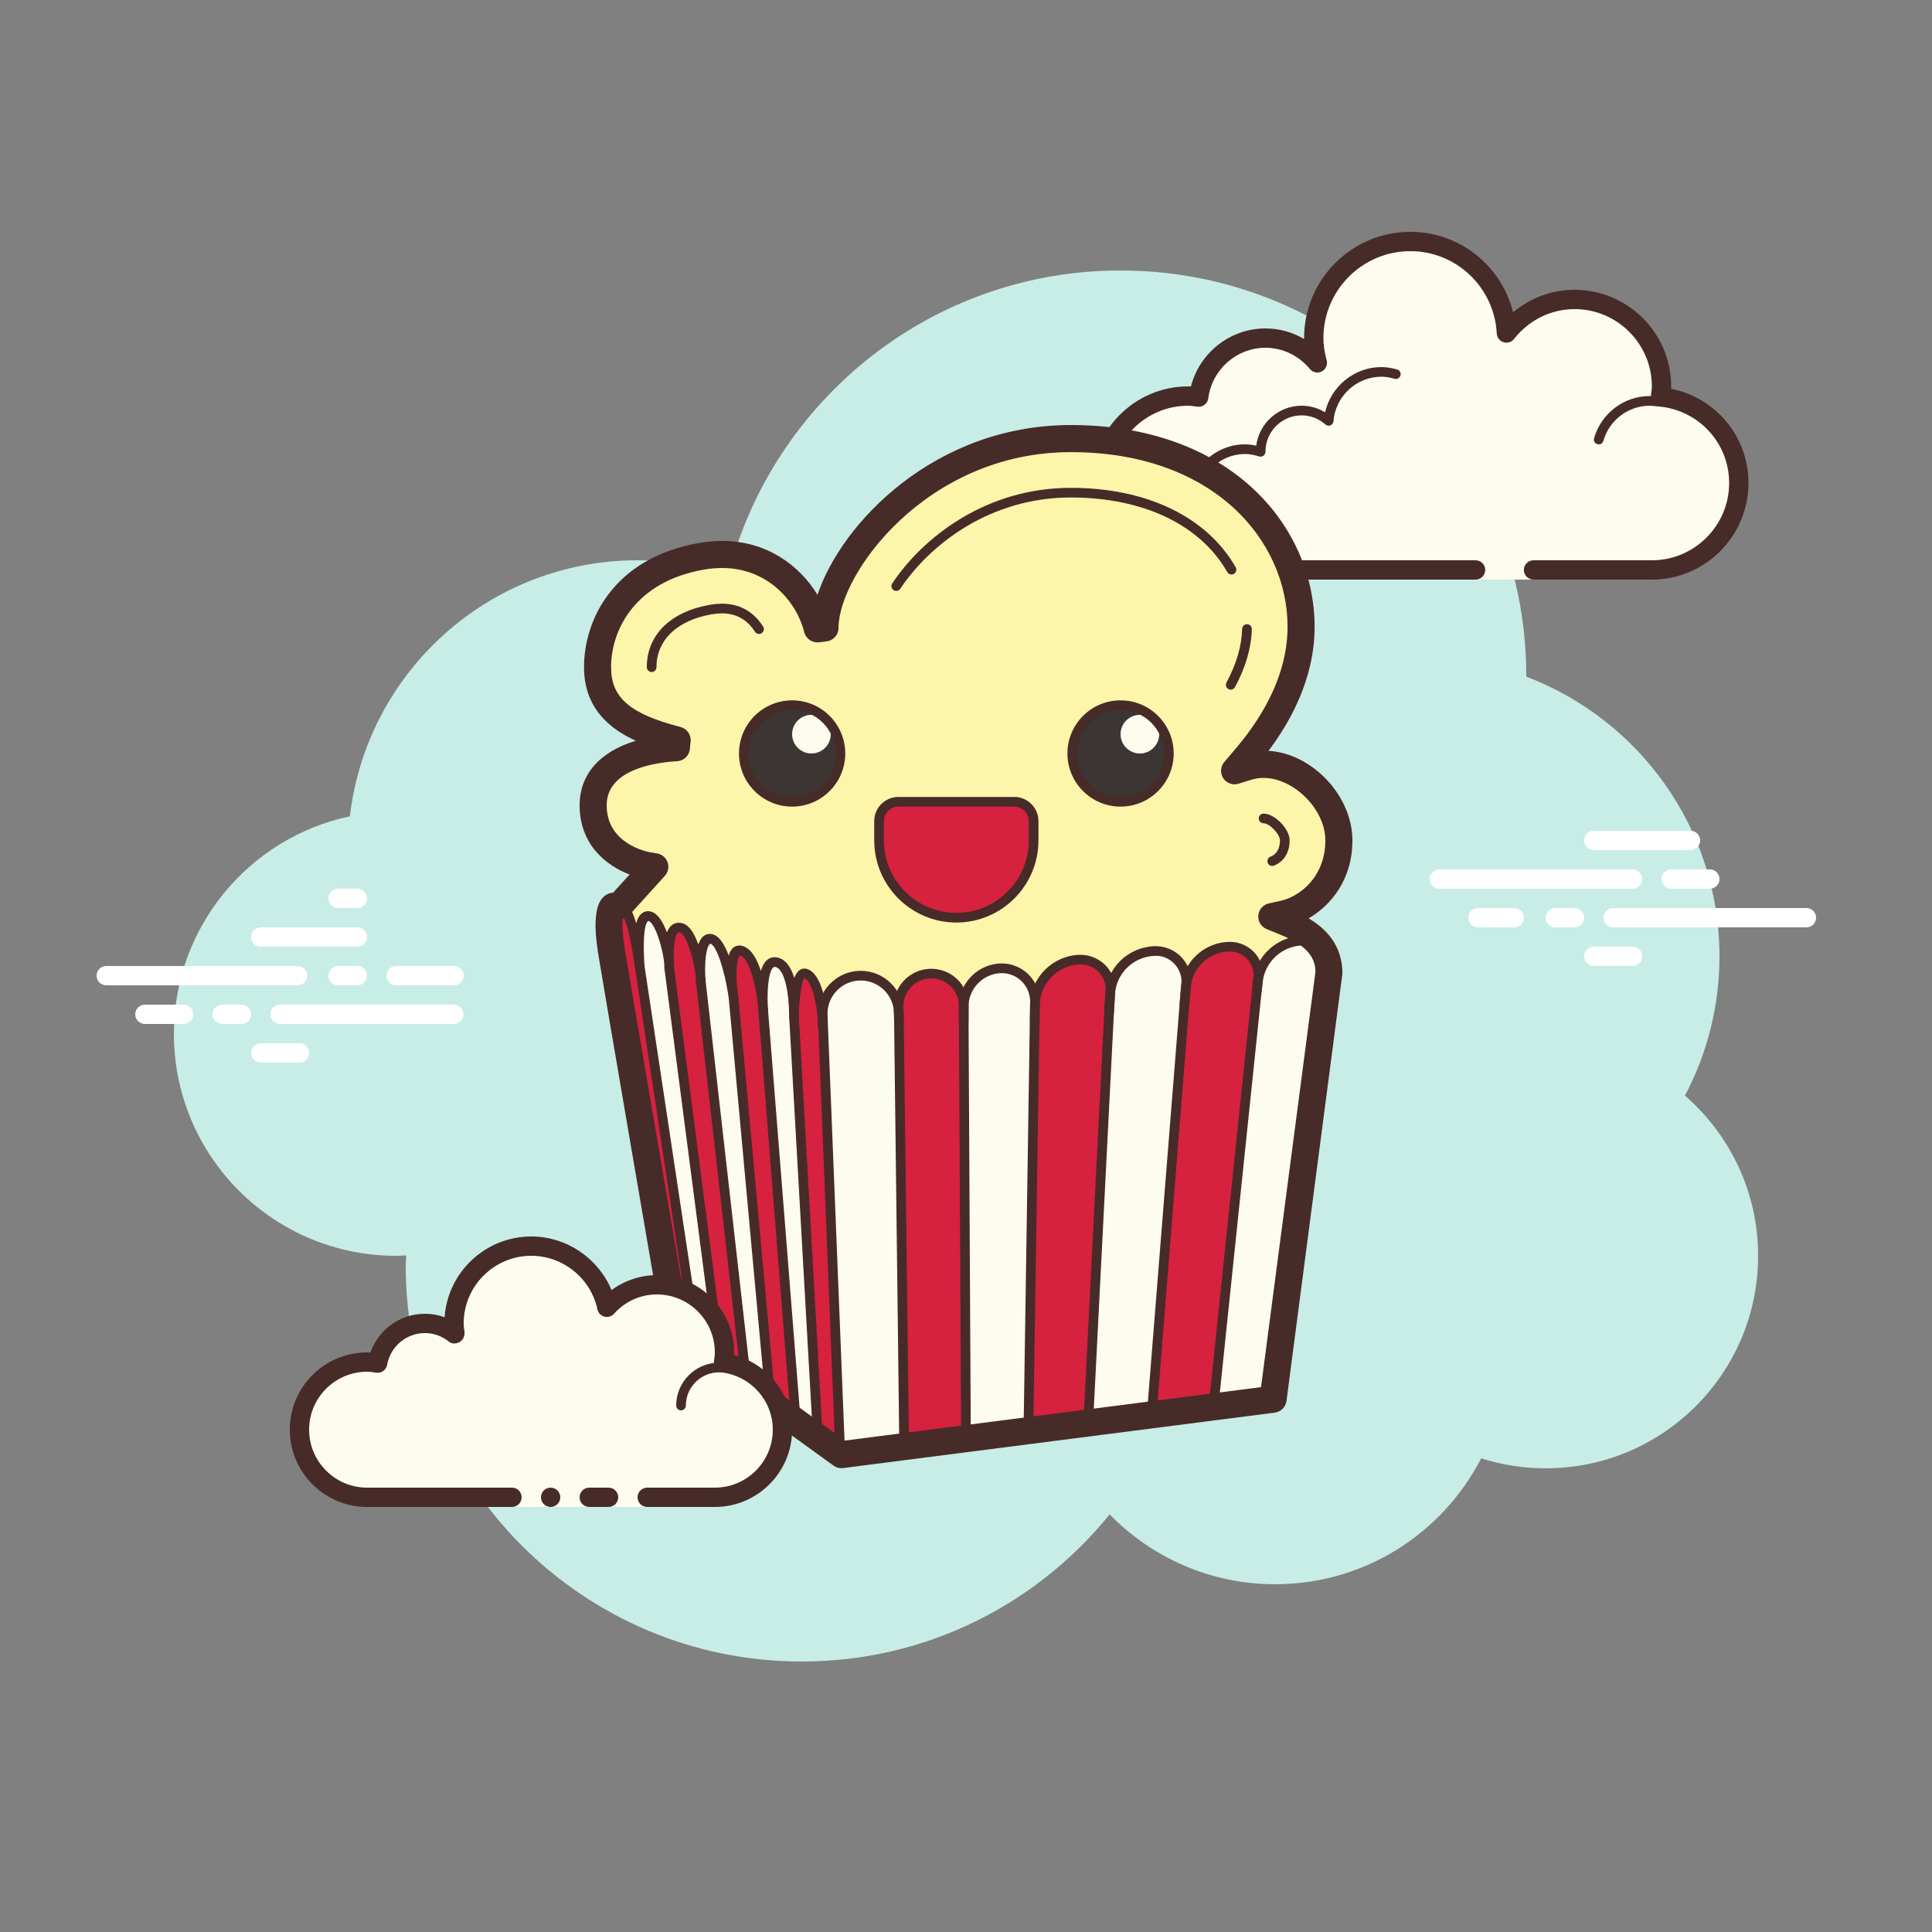 <svg xmlns="http://www.w3.org/2000/svg"  viewBox="0 0 100 100" width="200px" height="200px"><rect x="0" y="0" width="100" height="100" fill="#808080" stroke="none"/><path fill="#c7ede6" d="M87.215,56.71C88.35,54.555,89,52.105,89,49.5c0-6.621-4.159-12.257-10.001-14.478 C78.999,35.015,79,35.008,79,35c0-11.598-9.402-21-21-21c-9.784,0-17.981,6.701-20.313,15.757C36.211,29.272,34.638,29,33,29 c-7.692,0-14.023,5.793-14.89,13.252C12.906,43.353,9,47.969,9,53.5C9,59.851,14.149,65,20.5,65c0.177,0,0.352-0.012,0.526-0.022 C21.022,65.153,21,65.324,21,65.5C21,76.822,30.178,86,41.5,86c6.437,0,12.175-2.972,15.934-7.614C59.612,80.611,62.64,82,66,82 c4.65,0,8.674-2.65,10.666-6.518C77.718,75.817,78.837,76,80,76c6.075,0,11-4.925,11-11C91,61.689,89.53,58.727,87.215,56.71z"/><path fill="#fff" d="M15.405,51H5.5C5.224,51,5,50.776,5,50.5S5.224,50,5.5,50h9.905c0.276,0,0.5,0.224,0.5,0.5 S15.682,51,15.405,51z"/><path fill="#fff" d="M18.5,51h-1c-0.276,0-0.5-0.224-0.5-0.5s0.224-0.5,0.5-0.5h1c0.276,0,0.5,0.224,0.5,0.5 S18.777,51,18.5,51z"/><path fill="#fff" d="M23.491,53H14.5c-0.276,0-0.5-0.224-0.5-0.5s0.224-0.5,0.5-0.5h8.991c0.276,0,0.5,0.224,0.5,0.5 S23.767,53,23.491,53z"/><path fill="#fff" d="M12.5,53h-1c-0.276,0-0.5-0.224-0.5-0.5s0.224-0.5,0.5-0.5h1c0.276,0,0.5,0.224,0.5,0.5 S12.777,53,12.5,53z"/><path fill="#fff" d="M9.5,53h-2C7.224,53,7,52.776,7,52.5S7.224,52,7.5,52h2c0.276,0,0.5,0.224,0.5,0.5S9.777,53,9.5,53 z"/><path fill="#fff" d="M15.5,55h-2c-0.276,0-0.5-0.224-0.5-0.5s0.224-0.5,0.5-0.5h2c0.276,0,0.5,0.224,0.5,0.5 S15.776,55,15.5,55z"/><path fill="#fff" d="M18.5,46c-0.177,0-0.823,0-1,0c-0.276,0-0.5,0.224-0.5,0.5c0,0.276,0.224,0.5,0.5,0.5 c0.177,0,0.823,0,1,0c0.276,0,0.5-0.224,0.5-0.5C19,46.224,18.776,46,18.5,46z"/><path fill="#fff" d="M18.5,48c-0.177,0-4.823,0-5,0c-0.276,0-0.5,0.224-0.5,0.5c0,0.276,0.224,0.5,0.5,0.5 c0.177,0,4.823,0,5,0c0.276,0,0.5-0.224,0.5-0.5C19,48.224,18.776,48,18.5,48z"/><path fill="#fff" d="M23.5,50c-0.177,0-2.823,0-3,0c-0.276,0-0.5,0.224-0.5,0.5c0,0.276,0.224,0.5,0.5,0.5 c0.177,0,2.823,0,3,0c0.276,0,0.5-0.224,0.5-0.5C24,50.224,23.776,50,23.5,50z"/><path fill="#fff" d="M84.5,46h-10c-0.276,0-0.5-0.224-0.5-0.5s0.224-0.5,0.5-0.5h10c0.276,0,0.5,0.224,0.5,0.5 S84.776,46,84.5,46z"/><path fill="#fff" d="M88.5,46h-2c-0.276,0-0.5-0.224-0.5-0.5s0.224-0.5,0.5-0.5h2c0.276,0,0.5,0.224,0.5,0.5 S88.776,46,88.5,46z"/><path fill="#fff" d="M93.5,48h-10c-0.276,0-0.5-0.224-0.5-0.5s0.224-0.5,0.5-0.5h10c0.276,0,0.5,0.224,0.5,0.5 S93.777,48,93.5,48z"/><path fill="#fff" d="M81.5,48h-1c-0.276,0-0.5-0.224-0.5-0.5s0.224-0.5,0.5-0.5h1c0.276,0,0.5,0.224,0.5,0.5 S81.776,48,81.5,48z"/><path fill="#fff" d="M78.375,48H76.5c-0.276,0-0.5-0.224-0.5-0.5s0.224-0.5,0.5-0.5h1.875c0.276,0,0.5,0.224,0.5,0.5 S78.651,48,78.375,48z"/><path fill="#fff" d="M87.5,44h-5c-0.276,0-0.5-0.224-0.5-0.5s0.224-0.5,0.5-0.5h5c0.276,0,0.5,0.224,0.5,0.5 S87.777,44,87.5,44z"/><path fill="#fff" d="M84.5,50h-2c-0.276,0-0.5-0.224-0.5-0.5s0.224-0.5,0.5-0.5h2c0.276,0,0.5,0.224,0.5,0.5 S84.776,50,84.5,50z"/><path fill="#fdfcef" d="M79.375,29.5c0,0,3.64,0,6.125,0S90,27.485,90,25c0-2.333-1.782-4.229-4.055-4.455 C85.967,20.364,86,20.187,86,20c0-2.485-2.015-4.5-4.5-4.5c-1.438,0-2.703,0.686-3.527,1.736C77.833,14.6,75.671,12.5,73,12.5 c-2.761,0-5,2.239-5,5c0,0.446,0.077,0.87,0.187,1.282c-0.642-0.777-1.6-1.282-2.687-1.282c-1.781,0-3.234,1.335-3.455,3.055 C61.864,20.533,61.687,20.5,61.5,20.5c-2.485,0-4.5,2.015-4.5,4.5s2.015,4.5,4.5,4.5s9.5,0,9.5,0h5.375V30h3V29.5z"/><path fill="#472b29" d="M73,12c-3.033,0-5.5,2.467-5.5,5.5c0,0.016,0,0.031,0,0.047C66.898,17.192,66.21,17,65.5,17 c-1.831,0-3.411,1.261-3.858,3.005C61.595,20.002,61.548,20,61.5,20c-2.757,0-5,2.243-5,5s2.243,5,5,5h14.875 c0.276,0,0.5-0.224,0.5-0.5s-0.224-0.5-0.5-0.5H61.5c-2.206,0-4-1.794-4-4s1.794-4,4-4c0.117,0,0.23,0.017,0.343,0.032 l0.141,0.019c0.021,0.003,0.041,0.004,0.062,0.004c0.246,0,0.462-0.185,0.495-0.437C62.732,19.125,64.004,18,65.5,18 c0.885,0,1.723,0.401,2.301,1.1c0.098,0.118,0.241,0.182,0.386,0.182c0.078,0,0.156-0.018,0.228-0.056 c0.209-0.107,0.314-0.346,0.254-0.573c-0.116-0.436-0.17-0.802-0.17-1.153c0-2.481,2.019-4.5,4.5-4.5 c2.381,0,4.347,1.872,4.474,4.263c0.011,0.208,0.15,0.387,0.349,0.45c0.05,0.016,0.101,0.024,0.152,0.024 c0.15,0,0.296-0.069,0.392-0.192C79.138,16.563,80.279,16,81.5,16c2.206,0,4,1.794,4,4c0,0.117-0.017,0.23-0.032,0.343 l-0.019,0.141c-0.016,0.134,0.022,0.268,0.106,0.373c0.084,0.105,0.207,0.172,0.34,0.185C87.951,21.247,89.5,22.949,89.5,25 c0,2.206-1.794,4-4,4h-6.125c-0.276,0-0.5,0.224-0.5,0.5s0.224,0.5,0.5,0.5H85.5c2.757,0,5-2.243,5-5 c0-2.397-1.689-4.413-4.003-4.877C86.499,20.082,86.5,20.041,86.5,20c0-2.757-2.243-5-5-5c-1.176,0-2.293,0.416-3.183,1.164 C77.719,13.76,75.555,12,73,12L73,12z"/><path fill="#472b29" d="M71.5,19c-1.403,0-2.609,0.999-2.913,2.341C68.22,21.119,67.801,21,67.375,21 c-1.202,0-2.198,0.897-2.353,2.068C64.819,23.022,64.626,23,64.438,23c-1.529,0-2.811,1.2-2.918,2.732 C61.51,25.87,61.614,25.99,61.751,26c0.006,0,0.012,0,0.018,0c0.13,0,0.24-0.101,0.249-0.232c0.089-1.271,1.151-2.268,2.419-2.268 c0.229,0,0.47,0.042,0.738,0.127c0.022,0.007,0.045,0.01,0.067,0.01c0.055,0,0.11-0.02,0.156-0.054 c0.064-0.047,0.102-0.129,0.102-0.209c0-1.034,0.841-1.875,1.875-1.875c0.447,0,0.885,0.168,1.231,0.473 c0.047,0.041,0.106,0.063,0.165,0.063c0.032,0,0.063-0.006,0.093-0.019c0.088-0.035,0.148-0.117,0.155-0.212 c0.102-1.292,1.191-2.305,2.479-2.305c0.208,0,0.425,0.034,0.682,0.107c0.023,0.007,0.047,0.01,0.07,0.01 c0.109,0,0.207-0.073,0.239-0.182c0.038-0.133-0.039-0.271-0.172-0.309C72.017,19.04,71.756,19,71.5,19L71.5,19z"/><path fill="#472b29" d="M85.383,20.5c-1.326,0-2.508,0.897-2.874,2.182c-0.038,0.133,0.039,0.271,0.172,0.309 C82.705,22.997,82.728,23,82.75,23c0.109,0,0.209-0.072,0.24-0.182C83.295,21.748,84.279,21,85.383,21 c0.117,0,0.23,0.014,0.342,0.029c0.012,0.002,0.023,0.003,0.035,0.003c0.121,0,0.229-0.092,0.246-0.217 c0.019-0.137-0.077-0.263-0.214-0.281C85.658,20.516,85.522,20.5,85.383,20.5L85.383,20.5z"/><path fill="#fdf5a9" d="M33.5,45c0,0-3,0.196-3-3s2.739-3.076,4.5-3.5c-1.891-0.489-4.272-1.293-4.272-3.967 s1.834-5.28,5.519-5.933c3.685-0.652,5.764,1.943,6.253,3.9c0-3.424,5.065-10,12.924-10s12.12,5,12.12,9.946 c0,3.489-2.334,6.223-3.043,7.054c2.421-0.758,5,1.628,5,4s-1.712,3.717-3,4c0.734,0.299,2.483,0.989,2.483,2.888 c0,0-35.983,6.612-37.538-1.165c-0.288-1.44-0.163-2.723,0.489-2.494C32.111,46.79,33.5,45,33.5,45z"/><path fill="#fdfcef" d="M31.935,46.728c0.75,0,1.103,2.757,1.174,3.272c-0.098-1.576-0.016-2.745,0.538-2.571 s0.995,1.902,0.995,2.687c-0.065-1.367,0.043-2.276,0.646-2.08c0.57,0.185,0.984,2.051,0.984,2.735c0,0-0.196-2.367,0.554-2.172 s1.141,3.034,1.141,3.034s-0.424-2.787,0.457-2.412c0.88,0.375,1.076,3.017,1.076,3.017s-0.196-2.563,0.652-2.439 c0.848,0.124,0.946,2.08,0.946,2.83c0,0,0.015-2.421,0.602-2.237c0.587,0.183,0.88,1.647,0.88,2.727l0.906,22.533l-8.658-6.629 L31.935,46.728z"/><path fill="#d6213f" d="M42.174,74.348l1.207,0.946l-0.849-22.296c0,0,0.074-2.154-0.855-2.498 c-0.44-0.136-0.557,1.203-0.557,2.51S42.174,74.348,42.174,74.348z"/><path fill="#d6213f" d="M39.919,72.912l1.2,1.114l-1.638-21.989c0,0-0.181-2.461-1.111-2.805 c-0.668-0.009-0.403,1.228-0.403,2.534S39.919,72.912,39.919,72.912z"/><path fill="#d6213f" d="M37.365,71.065l1.32,1.066l-2.408-21.206c0,0-0.181-2.461-1.111-2.805 c-0.668-0.009-0.403,1.228-0.403,2.534C34.764,51.96,37.365,71.065,37.365,71.065z"/><path fill="#d6213f" d="M34.712,69.247l1.438,0.94l-3.126-20.534c0,0-0.181-2.461-1.111-2.805 c-0.668-0.009-0.403,1.228-0.403,2.534S34.712,69.247,34.712,69.247z"/><path fill="#d6213f" d="M49.5,47.5L49.5,47.5c-2.209,0-4-1.791-4-4v-1c0-0.552,0.448-1,1-1h6c0.552,0,1,0.448,1,1v1 C53.5,45.709,51.709,47.5,49.5,47.5z"/><circle cx="58" cy="39" r="2.5" fill="#3b3634"/><circle cx="41" cy="39" r="2.5" fill="#3b3634"/><circle cx="42" cy="38" r="1" fill="#fdfcef"/><circle cx="59" cy="38" r="1" fill="#fdfcef"/><path fill="#fdfcef" d="M46.524,52.448c-0.013-1.079-0.892-1.948-1.972-1.948c-1.12,0-2.015,0.932-1.97,2.051L43.5,75.5 l3.3-0.5L46.524,52.448z"/><path fill="#fdfcef" d="M51.652,50.128L51.652,50.128c-1.014,0.116-1.779,0.977-1.773,1.998L50,74.666l3.228-0.552 c0,0,0.337-21.682,0.342-22.255C53.58,50.822,52.681,50.011,51.652,50.128z"/><path fill="#fdfcef" d="M59.762,49.224c-1.243,0.046-2.246,1.034-2.309,2.276l-1.127,22.163l3.269-0.229l1.804-22.483 C61.485,49.999,60.717,49.189,59.762,49.224z"/><path fill="#d6213f" d="M48.1,50.396c-0.914,0.058-1.618,0.829-1.592,1.745L46.8,75l3.2-0.334l-0.115-22.58 C49.893,51.111,49.073,50.335,48.1,50.396z"/><path fill="#d6213f" d="M55.876,49.671c-1.276,0.047-2.292,1.085-2.312,2.362l-0.336,22.08l3.098-0.45l1.151-22.339 C57.54,50.407,56.795,49.637,55.876,49.671z"/><path fill="#d6213f" d="M63.667,49c-1.199,0-2.197,0.922-2.293,2.117l-1.779,22.317l3.193-0.41l2.336-22.406 C65.215,49.753,64.537,49,63.667,49z"/><path fill="#fdfcef" d="M62.788,73.024l2.313-22.188c0.127-1.223,1.158-2.151,2.387-2.151l0,0 c0.91,0,1.613,0.801,1.494,1.703L66.09,72.473"/><path fill="#472b29" d="M43.5,75.75c-0.134,0-0.244-0.105-0.25-0.24l-0.918-22.949c-0.024-0.609,0.195-1.188,0.618-1.628 c0.423-0.44,0.991-0.683,1.602-0.683c1.211,0,2.207,0.984,2.222,2.195l0.276,22.552c0.002,0.138-0.108,0.251-0.247,0.253 c-0.001,0-0.002,0-0.003,0c-0.137,0-0.248-0.11-0.25-0.247l-0.276-22.552c-0.011-0.938-0.783-1.701-1.722-1.701 c-0.473,0-0.913,0.188-1.241,0.529c-0.328,0.341-0.498,0.79-0.479,1.262l0.918,22.95c0.005,0.138-0.103,0.254-0.24,0.26 C43.507,75.75,43.503,75.75,43.5,75.75z"/><path fill="#472b29" d="M62.788,73.274c-0.009,0-0.018,0-0.026-0.001c-0.137-0.014-0.236-0.137-0.223-0.274l2.313-22.188 c0.142-1.354,1.275-2.375,2.637-2.375c0.506,0,0.987,0.218,1.32,0.598c0.334,0.38,0.487,0.886,0.422,1.387l-2.894,22.085 c-0.019,0.136-0.146,0.234-0.28,0.215c-0.137-0.018-0.233-0.144-0.216-0.281l2.894-22.085c0.047-0.359-0.063-0.721-0.302-0.993 c-0.238-0.272-0.583-0.428-0.944-0.428c-1.104,0-2.024,0.829-2.139,1.927L63.037,73.05C63.023,73.178,62.915,73.274,62.788,73.274z"/><path fill="#472b29" d="M59.595,73.684c-0.007,0-0.013,0-0.02-0.001c-0.138-0.011-0.24-0.131-0.229-0.269l1.78-22.316 c0.104-1.316,1.221-2.347,2.541-2.347c0.485,0,0.95,0.207,1.274,0.567c0.325,0.36,0.482,0.844,0.433,1.326l-0.064,0.611 c-0.015,0.137-0.143,0.242-0.275,0.222c-0.137-0.015-0.236-0.138-0.223-0.275l0.064-0.611c0.036-0.341-0.076-0.684-0.306-0.939 c-0.23-0.255-0.56-0.401-0.903-0.401c-1.062,0-1.959,0.829-2.043,1.887l-1.78,22.317C59.834,73.584,59.724,73.684,59.595,73.684z"/><path fill="#472b29" d="M56.326,73.913c-0.004,0-0.009,0-0.013,0c-0.138-0.007-0.244-0.125-0.237-0.262l1.127-22.163 c0.071-1.382,1.167-2.462,2.551-2.514c0.526-0.016,1.036,0.189,1.398,0.571c0.362,0.383,0.544,0.903,0.496,1.428l-0.094,1.029 c-0.013,0.137-0.116,0.237-0.271,0.227c-0.138-0.013-0.239-0.134-0.227-0.271l0.094-1.029c0.034-0.382-0.097-0.761-0.361-1.039 c-0.264-0.278-0.632-0.442-1.018-0.416c-1.122,0.042-2.012,0.918-2.068,2.039l-1.127,22.163 C56.569,73.81,56.459,73.913,56.326,73.913z"/><path fill="#472b29" d="M53.229,74.363c-0.001,0-0.003,0-0.004,0c-0.138-0.002-0.248-0.116-0.246-0.254l0.336-22.081 c0.021-1.411,1.143-2.556,2.553-2.608c0.479-0.017,1.003,0.18,1.357,0.546c0.354,0.365,0.536,0.866,0.501,1.374l-0.076,1.111 c-0.009,0.138-0.129,0.245-0.267,0.232c-0.138-0.01-0.241-0.129-0.231-0.267l0.076-1.111c0.025-0.367-0.107-0.728-0.362-0.992 s-0.594-0.412-0.98-0.394c-1.144,0.042-2.053,0.971-2.07,2.116l-0.336,22.081C53.477,74.254,53.365,74.363,53.229,74.363z"/><path fill="#472b29" d="M50,74.916c-0.138,0-0.249-0.111-0.25-0.249l-0.121-22.54c-0.006-1.151,0.853-2.118,1.995-2.248 c0.559-0.063,1.124,0.117,1.543,0.495c0.421,0.379,0.658,0.92,0.653,1.486l-0.01,1.05c-0.001,0.137-0.113,0.248-0.25,0.248 c-0.001,0-0.002,0-0.003,0c-0.138-0.001-0.248-0.114-0.247-0.252l0.01-1.049c0.004-0.423-0.174-0.828-0.487-1.11 c-0.313-0.282-0.729-0.417-1.152-0.369c-0.889,0.101-1.556,0.853-1.552,1.749l0.121,22.539C50.251,74.802,50.14,74.915,50,74.916 L50,74.916z"/><path fill="#472b29" d="M49.879,53.125c-0.001,0-0.001,0-0.002,0c-0.139-0.001-0.249-0.114-0.248-0.252l0.007-0.79 c0.003-0.401-0.155-0.774-0.447-1.05s-0.673-0.413-1.072-0.388c-0.784,0.049-1.38,0.703-1.357,1.488l0.021,0.735 c0.004,0.138-0.105,0.253-0.243,0.257c-0.146,0.005-0.252-0.105-0.257-0.243l-0.021-0.734c-0.03-1.056,0.771-1.935,1.826-2.001 c0.529-0.032,1.061,0.157,1.447,0.524c0.388,0.367,0.607,0.883,0.604,1.417l-0.007,0.79C50.128,53.015,50.016,53.125,49.879,53.125 z"/><path fill="#472b29" d="M49.5,47.75c-2.344,0-4.25-1.907-4.25-4.25v-1c0-0.689,0.561-1.25,1.25-1.25h6 c0.689,0,1.25,0.561,1.25,1.25v1C53.75,45.843,51.844,47.75,49.5,47.75z M46.5,41.75c-0.413,0-0.75,0.336-0.75,0.75v1 c0,2.068,1.683,3.75,3.75,3.75s3.75-1.682,3.75-3.75v-1c0-0.414-0.337-0.75-0.75-0.75H46.5z"/><path fill="#472b29" d="M58,41.75c-1.517,0-2.75-1.233-2.75-2.75s1.233-2.75,2.75-2.75s2.75,1.233,2.75,2.75 S59.517,41.75,58,41.75z M58,36.75c-1.24,0-2.25,1.009-2.25,2.25s1.01,2.25,2.25,2.25s2.25-1.009,2.25-2.25S59.24,36.75,58,36.75z"/><path fill="#472b29" d="M41,41.75c-1.517,0-2.75-1.233-2.75-2.75s1.233-2.75,2.75-2.75s2.75,1.233,2.75,2.75 S42.517,41.75,41,41.75z M41,36.75c-1.24,0-2.25,1.009-2.25,2.25s1.01,2.25,2.25,2.25s2.25-1.009,2.25-2.25S42.24,36.75,41,36.75z"/><path fill="#472b29" d="M36.15,70.437c-0.122,0-0.229-0.089-0.247-0.213l-3.042-20.187c-0.021-0.136,0.073-0.264,0.21-0.284 c0.145-0.025,0.264,0.074,0.284,0.21l3.042,20.187c0.021,0.136-0.073,0.264-0.21,0.284C36.175,70.436,36.162,70.437,36.15,70.437z"/><path fill="#472b29" d="M37.365,71.315c-0.124,0-0.231-0.092-0.248-0.218l-2.724-20.948 c-0.018-0.137,0.079-0.262,0.216-0.28c0.134-0.021,0.262,0.079,0.28,0.216l2.724,20.948c0.018,0.137-0.079,0.262-0.216,0.28 C37.387,71.314,37.376,71.315,37.365,71.315z"/><path fill="#472b29" d="M38.685,72.269c-0.126,0-0.234-0.094-0.248-0.222L36.023,50.8c-0.016-0.137,0.083-0.261,0.22-0.277 c0.145-0.015,0.262,0.084,0.276,0.22l2.413,21.247c0.016,0.137-0.083,0.261-0.22,0.277C38.703,72.269,38.693,72.269,38.685,72.269z"/><path fill="#472b29" d="M39.92,73.162c-0.128,0-0.237-0.098-0.249-0.227l-1.952-21.277 c-0.013-0.138,0.089-0.259,0.227-0.272c0.131-0.014,0.259,0.089,0.271,0.226l1.952,21.277c0.013,0.138-0.089,0.259-0.227,0.272 C39.935,73.161,39.928,73.162,39.92,73.162z"/><path fill="#472b29" d="M41.213,74.097c-0.129,0-0.239-0.099-0.249-0.23l-1.713-21.607 c-0.011-0.137,0.092-0.258,0.229-0.269c0.14-0.007,0.259,0.091,0.269,0.229l1.713,21.607c0.011,0.137-0.092,0.258-0.229,0.269 C41.226,74.096,41.22,74.097,41.213,74.097z"/><path fill="#472b29" d="M42.346,74.916c-0.132,0-0.242-0.103-0.25-0.236l-1.248-22.035 c-0.008-0.138,0.098-0.256,0.236-0.264c0.112-0.015,0.256,0.098,0.264,0.235l1.248,22.035c0.008,0.138-0.098,0.256-0.236,0.264 C42.355,74.916,42.351,74.916,42.346,74.916z"/><path fill="#472b29" d="M42.58,53.37c-0.138,0-0.25-0.112-0.25-0.25c0-1.187-0.336-2.373-0.704-2.488 c-0.121,0.11-0.271,1.048-0.278,2c-0.001,0.138-0.112,0.249-0.25,0.249h-0.001c-0.138,0-0.249-0.112-0.249-0.25 c0-1.192-0.229-2.51-0.731-2.583c-0.039-0.007-0.064,0.002-0.097,0.031c-0.277,0.259-0.325,1.395-0.271,2.127 c0.001,0.005,0.001,0.01,0.001,0.015c0.011,0.138-0.093,0.257-0.23,0.268c-0.136,0.005-0.258-0.093-0.268-0.23v0l0,0v0 c-0.001-0.003-0.001-0.007-0.001-0.011c-0.078-1.034-0.416-2.578-0.924-2.794c-0.209,0.072-0.273,0.955-0.132,1.999 c0.008,0.055,0.015,0.105,0.021,0.148c0.019,0.136-0.076,0.262-0.212,0.282c-0.145,0.015-0.263-0.075-0.283-0.21 c-0.006-0.04-0.013-0.087-0.021-0.141c-0.188-1.254-0.598-2.601-0.938-2.689c-0.216,0.156-0.291,0.94-0.258,1.666 c0.011,0.108,0.017,0.199,0.017,0.264c0,0.134-0.105,0.244-0.239,0.25c-0.004,0-0.008,0-0.011,0c-0.13,0-0.238-0.099-0.249-0.229 c-0.007-0.081-0.015-0.196-0.021-0.334c-0.091-0.81-0.473-2.081-0.792-2.184c-0.084-0.028-0.11-0.007-0.122,0 c-0.098,0.074-0.249,0.388-0.205,1.633c0.006,0.077,0.009,0.147,0.009,0.209c0,0.136-0.108,0.247-0.244,0.25 c-0.132,0.011-0.249-0.103-0.256-0.238c-0.003-0.077-0.007-0.151-0.009-0.224c-0.066-0.84-0.486-2.135-0.812-2.237l0,0 c-0.046,0-0.348,0.144-0.213,2.316c0.008,0.134-0.092,0.251-0.226,0.264c-0.136,0.017-0.254-0.082-0.272-0.214 c-0.413-3.022-0.921-3.056-0.926-3.056c-0.138,0-0.25-0.112-0.25-0.25s0.112-0.25,0.25-0.25c0.409,0,0.734,0.417,0.999,1.313 c0.076-0.295,0.184-0.434,0.293-0.519c0.138-0.11,0.315-0.139,0.495-0.081c0.337,0.105,0.606,0.548,0.801,1.073 c0.064-0.176,0.151-0.302,0.262-0.386c0.113-0.085,0.306-0.166,0.58-0.079c0.337,0.109,0.596,0.561,0.782,1.087 c0.061-0.179,0.144-0.327,0.256-0.422c0.137-0.114,0.309-0.151,0.487-0.105c0.352,0.091,0.624,0.546,0.828,1.097 c0.055-0.179,0.134-0.324,0.247-0.412c0.089-0.069,0.277-0.17,0.557-0.051c0.402,0.171,0.677,0.687,0.862,1.259 c0.067-0.224,0.163-0.415,0.295-0.539c0.142-0.133,0.319-0.188,0.51-0.161c0.472,0.069,0.756,0.509,0.924,1.068 c0.068-0.178,0.155-0.32,0.263-0.399c0.118-0.086,0.261-0.111,0.399-0.067c0.774,0.242,1.056,1.906,1.056,2.965 C42.83,53.258,42.718,53.37,42.58,53.37z"/><path fill="#472b29" d="M43.553,75.992c-0.146,0-0.29-0.046-0.41-0.133l-8.5-6.145c-0.148-0.107-0.249-0.269-0.279-0.449 c-0.414-2.403-3.202-18.636-3.412-19.964c-0.224-1.431-0.15-2.375,0.219-2.807c0.149-0.174,0.348-0.276,0.565-0.291l0.852-0.939 c-1.196-0.455-2.574-1.526-2.587-3.56c-0.01-1.618,1.048-2.804,2.913-3.363c-1.348-0.604-2.685-1.687-2.685-3.808 c0-2.48,1.554-5.65,5.932-6.425c0.414-0.073,0.824-0.11,1.218-0.11c2.316,0,4.008,1.269,4.935,2.791 C43.551,27.07,48.396,22,55.424,22c8.285,0,12.62,5.255,12.62,10.446c0,2.796-1.383,5.083-2.386,6.417 C67.92,38.998,70,41.188,70,43.5c0,2.047-1.127,3.37-2.266,4.035c0.843,0.497,1.749,1.347,1.749,2.853l-2.895,22.126 c-0.042,0.315-0.29,0.563-0.605,0.604l-22.342,2.868C43.612,75.99,43.582,75.992,43.553,75.992z M35.694,68.747l8.044,5.815 l21.532-2.764l2.818-21.501c-0.006-1.083-0.998-1.585-1.928-1.963l-0.596-0.243c-0.284-0.116-0.46-0.403-0.434-0.708 c0.026-0.306,0.248-0.559,0.547-0.624l0.628-0.138C67.229,46.418,68.6,45.42,68.6,43.5c0-1.84-2.121-3.676-3.831-3.141 l-0.661,0.205c-0.296,0.093-0.619-0.022-0.792-0.283c-0.171-0.26-0.149-0.602,0.052-0.839l0.45-0.528 c0.699-0.82,2.826-3.314,2.826-6.467c0-4.495-3.854-9.045-11.22-9.045c-7.481,0-12.023,6.32-12.023,9.1 c0,0.354-0.264,0.652-0.615,0.695l-0.395,0.048c-0.344,0.042-0.679-0.183-0.764-0.525c-0.4-1.6-1.9-3.321-4.249-3.321 c-0.313,0-0.64,0.03-0.974,0.089c-3.525,0.624-4.775,3.108-4.775,5.046c0,1.579,0.975,2.418,3.596,3.096 c0.334,0.086,0.555,0.402,0.521,0.745l-0.038,0.394c-0.033,0.344-0.313,0.612-0.657,0.631c-1.102,0.062-3.662,0.41-3.65,2.296 c0.012,2.015,2.158,2.402,2.25,2.418l0.36,0.061c0.252,0.042,0.461,0.219,0.544,0.461c0.084,0.242,0.029,0.509-0.143,0.699 l-1.811,1.999c-0.059,0.064-0.129,0.118-0.207,0.157l-0.167,0.083c-0.001,0-0.002,0.001-0.003,0.001 c-0.011,0.238-0.013,0.73,0.109,1.51C32.536,50.36,35.148,65.573,35.694,68.747z"/><g><path fill="#fdfcef" d="M33.5,77.5c0,0,1.567,0,3.5,0s3.5-1.567,3.5-3.5c0-1.781-1.335-3.234-3.055-3.455 C37.473,70.366,37.5,70.187,37.5,70c0-1.933-1.567-3.5-3.5-3.5c-1.032,0-1.95,0.455-2.59,1.165 c-0.384-1.808-1.987-3.165-3.91-3.165c-2.209,0-4,1.791-4,4c0,0.191,0.03,0.374,0.056,0.558C23.128,68.714,22.592,68.5,22,68.5 c-1.228,0-2.245,0.887-2.455,2.055C19.366,70.527,19.187,70.5,19,70.5c-1.933,0-3.5,1.567-3.5,3.5s1.567,3.5,3.5,3.5s7.5,0,7.5,0 V78h7V77.5z"/><path fill="#472b29" d="M35.25,73C35.112,73,35,72.888,35,72.75c0-1.223,0.995-2.218,2.218-2.218 c0.034,0.009,0.737-0.001,1.244,0.136c0.133,0.036,0.212,0.173,0.176,0.306c-0.036,0.134-0.173,0.213-0.306,0.176 c-0.444-0.12-1.1-0.12-1.113-0.118c-0.948,0-1.719,0.771-1.719,1.718C35.5,72.888,35.388,73,35.25,73z"/><circle cx="28.5" cy="77.5" r=".5" fill="#472b29"/><path fill="#472b29" d="M37,78h-3.5c-0.276,0-0.5-0.224-0.5-0.5s0.224-0.5,0.5-0.5H37c1.654,0,3-1.346,3-3 c0-1.496-1.125-2.768-2.618-2.959c-0.134-0.018-0.255-0.088-0.336-0.196s-0.115-0.244-0.094-0.377C36.975,70.314,37,70.16,37,70 c0-1.654-1.346-3-3-3c-0.85,0-1.638,0.355-2.219,1c-0.125,0.139-0.321,0.198-0.5,0.148c-0.182-0.049-0.321-0.195-0.36-0.379 C30.58,66.165,29.141,65,27.5,65c-1.93,0-3.5,1.57-3.5,3.5c0,0.143,0.021,0.28,0.041,0.418c0.029,0.203-0.063,0.438-0.242,0.54 c-0.179,0.102-0.396,0.118-0.556-0.01C22.878,69.155,22.449,69,22,69c-0.966,0-1.792,0.691-1.963,1.644 c-0.048,0.267-0.296,0.446-0.569,0.405C19.314,71.025,19.16,71,19,71c-1.654,0-3,1.346-3,3s1.346,3,3,3h7.5 c0.276,0,0.5,0.224,0.5,0.5S26.776,78,26.5,78H19c-2.206,0-4-1.794-4-4s1.794-4,4-4c0.059,0,0.116,0.002,0.174,0.006 C19.588,68.82,20.711,68,22,68c0.349,0,0.689,0.061,1.011,0.18C23.176,65.847,25.126,64,27.5,64c1.831,0,3.466,1.127,4.153,2.774 C32.333,66.276,33.155,66,34,66c2.206,0,4,1.794,4,4c0,0.048-0.001,0.095-0.004,0.142C39.739,70.59,41,72.169,41,74 C41,76.206,39.206,78,37,78z"/><path fill="#472b29" d="M31.5,77c-0.159,0-0.841,0-1,0c-0.276,0-0.5,0.224-0.5,0.5c0,0.276,0.224,0.5,0.5,0.5 c0.159,0,0.841,0,1,0c0.276,0,0.5-0.224,0.5-0.5C32,77.224,31.776,77,31.5,77z"/></g><path fill="#472b29" d="M63.703,35.696c-0.04,0-0.081-0.01-0.118-0.03c-0.122-0.065-0.167-0.217-0.102-0.339 c0.516-0.96,0.789-1.893,0.81-2.774c0.003-0.136,0.114-0.244,0.25-0.244c0.002,0,0.004,0,0.006,0 c0.138,0.003,0.247,0.118,0.244,0.256c-0.023,0.96-0.315,1.969-0.87,3C63.878,35.648,63.792,35.696,63.703,35.696z M46.391,30.587 c-0.048,0-0.096-0.014-0.139-0.042c-0.115-0.077-0.146-0.231-0.069-0.347c1.593-2.392,4.856-4.948,9.241-4.948 c3.93,0,7.04,1.499,8.535,4.112c0.068,0.12,0.027,0.272-0.093,0.341s-0.273,0.027-0.341-0.093c-1.403-2.453-4.356-3.86-8.102-3.86 c-4.188,0-7.305,2.441-8.825,4.726C46.551,30.548,46.472,30.587,46.391,30.587z"/><path fill="#472b29" d="M65.851,44.821c-0.109,0-0.209-0.071-0.24-0.181c-0.038-0.133,0.039-0.271,0.172-0.309 c0.041-0.014,0.468-0.176,0.468-0.831c0-0.323-0.539-0.887-0.848-0.887c-0.138,0-0.25-0.112-0.25-0.25s0.112-0.25,0.25-0.25 c0.579,0,1.348,0.791,1.348,1.387c0,1.062-0.822,1.309-0.831,1.312C65.896,44.818,65.873,44.821,65.851,44.821z M33.729,34.783 c-0.138,0-0.25-0.112-0.25-0.25c0-1.66,1.214-2.865,3.247-3.225c0.228-0.04,0.447-0.061,0.652-0.061 c1.136,0,1.779,0.643,2.12,1.182c0.073,0.117,0.038,0.271-0.078,0.345c-0.117,0.075-0.271,0.039-0.346-0.078 c-0.272-0.433-0.788-0.949-1.696-0.949c-0.177,0-0.366,0.018-0.564,0.053c-1.775,0.314-2.835,1.335-2.835,2.732 C33.979,34.671,33.866,34.783,33.729,34.783z"/></svg>